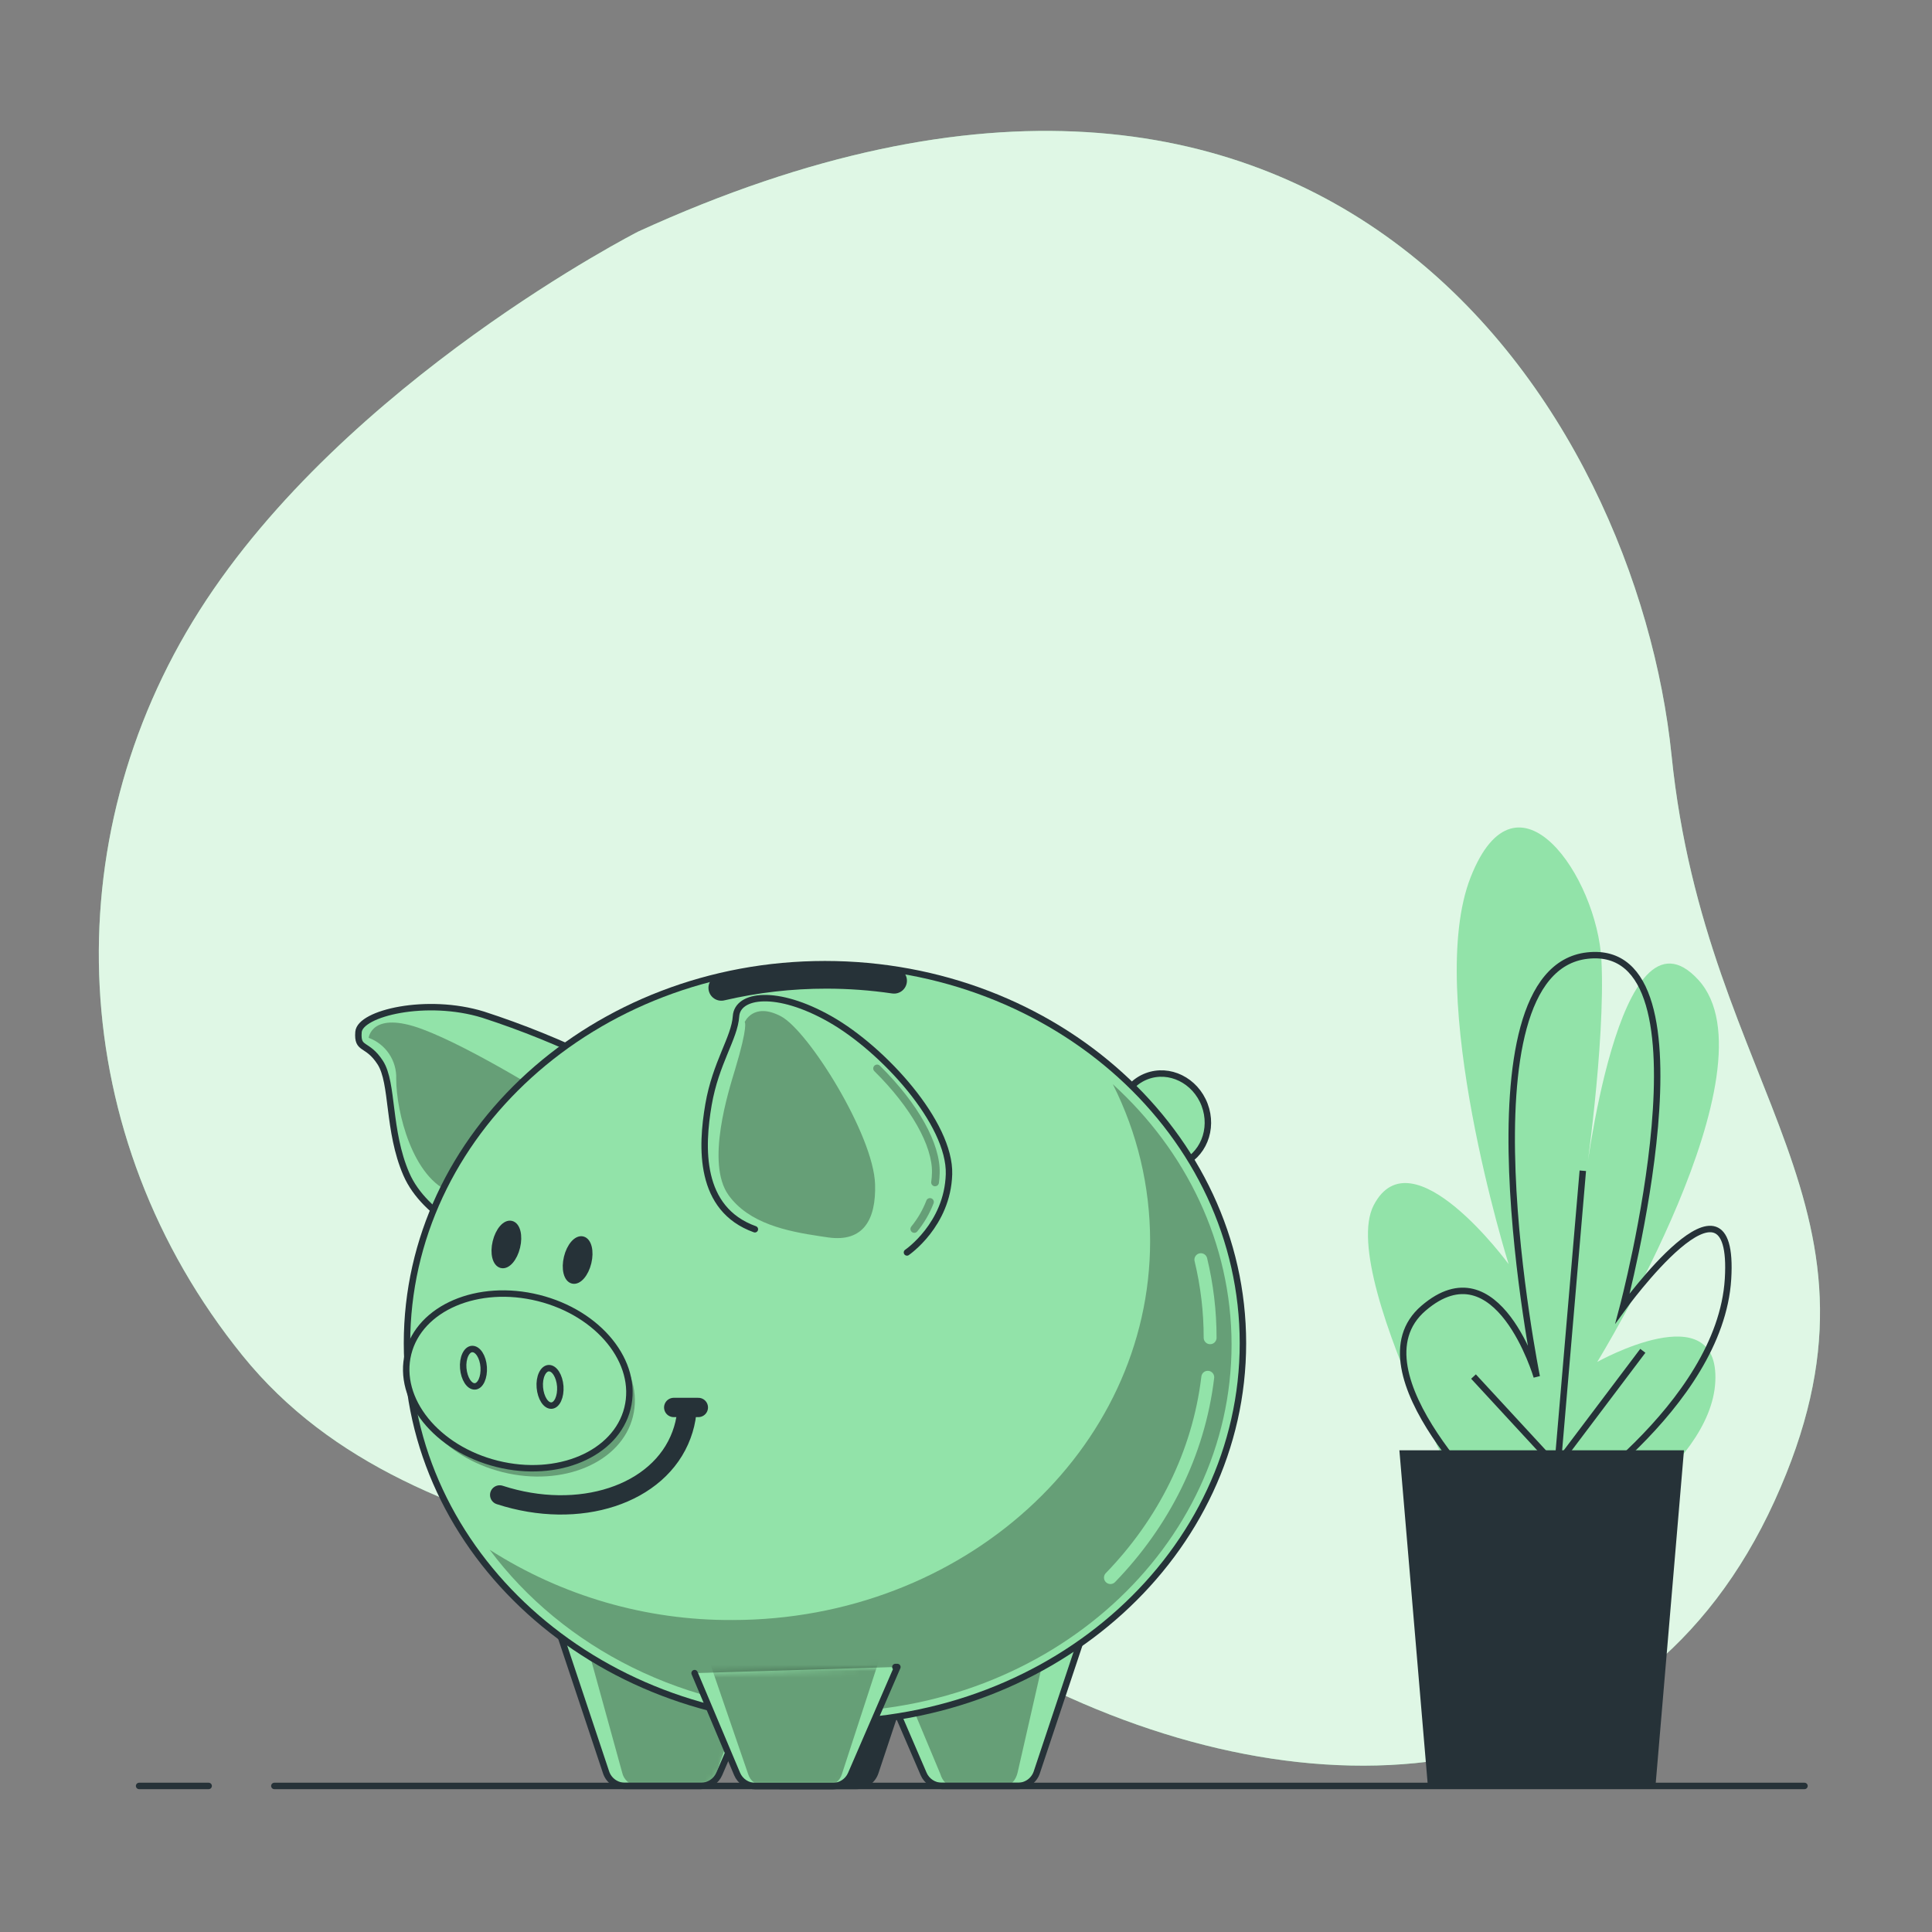 <svg width="300" height="300" viewBox="0 0 300 300" fill="none" xmlns="http://www.w3.org/2000/svg">
<rect x="0" y="0" width="300" height="300" fill="#808080" stroke="none"/>
<path d="M99.114 35.952C99.114 35.952 53.652 59.112 30.978 94.8C8.304 130.488 10.098 176.4 37.65 210.48C65.202 244.56 117.864 240.084 161.958 261.672C206.052 283.26 254.7 278.814 275.55 233.076C296.4 187.338 264.96 170.244 259.56 117.312C254.16 64.38 206.442 -13.128 99.114 35.952Z" fill="#92E3A9"/>
<path opacity="0.7" d="M99.114 35.952C99.114 35.952 53.652 59.112 30.978 94.8C8.304 130.488 10.098 176.4 37.65 210.48C65.202 244.56 117.864 240.084 161.958 261.672C206.052 283.26 254.7 278.814 275.55 233.076C296.4 187.338 264.96 170.244 259.56 117.312C254.16 64.38 206.442 -13.128 99.114 35.952Z" fill="white"/>
<path d="M232.95 243.438C232.95 243.438 207.402 198.6 213.3 187.164C219.198 175.728 234.258 196.29 234.258 196.29C234.258 196.29 221.16 154.47 228.366 136.2C235.572 117.93 248.016 136.2 248.67 149.13C249.324 162.06 246.048 184.11 246.048 184.11C246.048 184.11 251.292 138.51 263.736 152.172C276.18 165.834 248.016 211.482 248.016 211.482C248.016 211.482 267.012 200.838 266.352 214.524C265.692 228.21 243.432 240.378 243.432 240.378" fill="#92E3A9"/>
<path d="M233.166 235.074C233.166 235.074 209.526 213.018 221.046 203.136C232.566 193.254 238.626 213.78 238.626 213.78C238.626 213.78 225.894 150.666 246.504 148.38C267.114 146.094 251.958 203.13 251.958 203.13C251.958 203.13 269.538 178.8 268.326 198.6C267.114 218.4 241.05 235.104 241.05 235.104" stroke="#263238" stroke-miterlimit="10"/>
<path d="M244.776 231.06L228.804 213.75" stroke="#263238" stroke-miterlimit="10"/>
<path d="M241.452 232.392L245.778 181.794" stroke="#263238" stroke-miterlimit="10"/>
<path d="M240.786 228.726L255.096 209.754" stroke="#263238" stroke-miterlimit="10"/>
<path d="M261.486 225.198H217.296L221.718 277.32H257.064L261.486 225.198Z" fill="#263238"/>
<path d="M92.79 164.754C87.044 161.935 81.106 159.529 75.018 157.554C66.246 154.854 55.896 157.326 55.668 160.248C55.44 163.17 57 161.832 59.046 165C61.092 168.168 60.168 175.572 63.096 182.322C66.024 189.072 74.79 192.444 74.79 192.444L92.79 164.754Z" fill="#92E3A9" stroke="#263238" stroke-linecap="round" stroke-linejoin="round"/>
<path opacity="0.3" d="M86.94 171.282C86.94 171.282 73.44 162.732 65.568 159.804C57.696 156.876 57.246 161.154 57.246 161.154C58.541 161.629 59.653 162.502 60.421 163.648C61.189 164.794 61.575 166.153 61.524 167.532C61.524 172.584 64.05 183.048 70.188 185.208C76.326 187.368 86.94 171.282 86.94 171.282Z" fill="black"/>
<path d="M183.268 180.835C186.796 179.495 188.489 175.337 187.05 171.549C185.611 167.76 181.584 165.776 178.056 167.116C174.528 168.456 172.834 172.614 174.273 176.402C175.712 180.191 179.739 182.176 183.268 180.835Z" fill="#92E3A9" stroke="#263238" stroke-linecap="round" stroke-linejoin="round"/>
<path d="M86.538 252.492L94.11 275.208C94.315 275.824 94.709 276.359 95.236 276.738C95.763 277.117 96.395 277.321 97.044 277.32H108.846C109.45 277.321 110.041 277.145 110.545 276.813C111.05 276.481 111.446 276.009 111.684 275.454L116.964 263.202" fill="#92E3A9"/>
<mask id="mask0_5_4921" style="mask-type:luminance" maskUnits="userSpaceOnUse" x="86" y="252" width="31" height="26">
<path d="M86.538 252.492L94.11 275.208C94.315 275.824 94.709 276.359 95.236 276.738C95.763 277.117 96.395 277.321 97.044 277.32H108.846C109.45 277.321 110.041 277.145 110.545 276.813C111.05 276.481 111.446 276.009 111.684 275.454L116.964 263.202" fill="white"/>
</mask>
<g mask="url(#mask0_5_4921)">
<path opacity="0.3" d="M90.336 252.492L96.6 275.208C96.719 275.778 97.021 276.294 97.461 276.676C97.901 277.057 98.455 277.284 99.036 277.32H108.822C109.359 277.292 109.875 277.098 110.297 276.763C110.718 276.429 111.025 275.971 111.174 275.454L115.554 263.202" fill="black"/>
</g>
<path d="M86.538 252.492L94.11 275.208C94.315 275.824 94.709 276.359 95.236 276.738C95.763 277.117 96.395 277.321 97.044 277.32H108.846C109.45 277.321 110.041 277.145 110.545 276.813C111.05 276.481 111.446 276.009 111.684 275.454L116.964 263.202" stroke="#263238" stroke-linecap="round" stroke-linejoin="round"/>
<path d="M143.49 252.492L135.924 275.208C135.719 275.824 135.325 276.359 134.798 276.738C134.271 277.117 133.639 277.321 132.99 277.32H121.2C120.596 277.321 120.005 277.145 119.501 276.813C118.997 276.481 118.6 276.009 118.362 275.454L113.082 263.202" fill="#263238"/>
<path d="M143.49 252.492L135.924 275.208C135.719 275.824 135.325 276.359 134.798 276.738C134.271 277.117 133.639 277.321 132.99 277.32H121.2C120.596 277.321 120.005 277.145 119.501 276.813C118.997 276.481 118.6 276.009 118.362 275.454L113.082 263.202" stroke="#263238" stroke-linecap="round" stroke-linejoin="round"/>
<path d="M168.564 252.492L160.992 275.208C160.787 275.824 160.393 276.359 159.866 276.738C159.339 277.117 158.707 277.321 158.058 277.32H146.256C145.652 277.321 145.061 277.145 144.557 276.813C144.052 276.481 143.656 276.009 143.418 275.454L138.138 263.202" fill="#92E3A9"/>
<mask id="mask1_5_4921" style="mask-type:luminance" maskUnits="userSpaceOnUse" x="138" y="252" width="31" height="26">
<path d="M168.564 252.492L160.992 275.208C160.787 275.824 160.393 276.359 159.866 276.738C159.339 277.117 158.707 277.321 158.058 277.32H146.256C145.652 277.321 145.061 277.145 144.557 276.813C144.052 276.481 143.656 276.009 143.418 275.454L138.138 263.202" fill="white"/>
</mask>
<g mask="url(#mask1_5_4921)">
<path opacity="0.3" d="M163.2 252.492L158.022 275.208C157.734 276.468 156.93 277.32 156.018 277.32H147.948C147.108 277.32 146.346 276.588 146.01 275.454L140.994 263.454" fill="black"/>
</g>
<path d="M168.564 252.492L160.992 275.208C160.787 275.824 160.393 276.359 159.866 276.738C159.339 277.117 158.707 277.321 158.058 277.32H146.256C145.652 277.321 145.061 277.145 144.557 276.813C144.052 276.481 143.656 276.009 143.418 275.454L138.138 263.202" stroke="#263238" stroke-linecap="round" stroke-linejoin="round"/>
<path d="M128.1 267.438C163.944 267.438 193.002 241.086 193.002 208.578C193.002 176.071 163.944 149.718 128.1 149.718C92.256 149.718 63.198 176.071 63.198 208.578C63.198 241.086 92.256 267.438 128.1 267.438Z" fill="#92E3A9"/>
<mask id="mask2_5_4921" style="mask-type:luminance" maskUnits="userSpaceOnUse" x="63" y="149" width="131" height="119">
<path d="M128.1 267.438C163.944 267.438 193.002 241.086 193.002 208.578C193.002 176.071 163.944 149.718 128.1 149.718C92.256 149.718 63.198 176.071 63.198 208.578C63.198 241.086 92.256 267.438 128.1 267.438Z" fill="white"/>
</mask>
<g mask="url(#mask2_5_4921)">
<path opacity="0.3" d="M172.8 168.36C176.606 175.908 178.589 184.243 178.59 192.696C178.59 225.204 149.532 251.556 113.688 251.556C100.349 251.624 87.275 247.836 76.038 240.648C87.354 255.834 106.512 265.848 128.238 265.848C163.038 265.848 191.238 240.282 191.238 208.74C191.202 192.954 184.158 178.692 172.8 168.36Z" fill="black"/>
</g>
<path d="M128.1 267.438C163.944 267.438 193.002 241.086 193.002 208.578C193.002 176.071 163.944 149.718 128.1 149.718C92.256 149.718 63.198 176.071 63.198 208.578C63.198 241.086 92.256 267.438 128.1 267.438Z" stroke="#263238" stroke-linecap="round" stroke-linejoin="round"/>
<path d="M187.542 213.858C186.126 225.714 180.66 236.472 172.428 244.968" stroke="#92E3A9" stroke-width="2" stroke-linecap="round" stroke-linejoin="round"/>
<path d="M186.468 195.6C187.426 199.571 187.909 203.641 187.908 207.726" stroke="#92E3A9" stroke-width="2" stroke-linecap="round" stroke-linejoin="round"/>
<path d="M112.008 153.39C117.356 152.14 122.83 151.512 128.322 151.518C131.838 151.517 135.349 151.774 138.828 152.286" stroke="#263238" stroke-width="4" stroke-linecap="round" stroke-linejoin="round"/>
<path d="M140.832 194.478C140.832 194.478 147.132 190.2 147.36 182.328C147.588 174.456 137.232 162.984 128.91 158.256C120.588 153.528 114.51 154.434 114.288 157.806C114.066 161.178 111.138 165.006 110.016 171.528C108.894 178.05 108.438 187.728 117.216 190.878" fill="#92E3A9"/>
<path d="M140.832 194.478C140.832 194.478 147.132 190.2 147.36 182.328C147.588 174.456 137.232 162.984 128.91 158.256C120.588 153.528 114.51 154.434 114.288 157.806C114.066 161.178 111.138 165.006 110.016 171.528C108.894 178.05 108.438 187.728 117.216 190.878" stroke="#263238" stroke-linecap="round" stroke-linejoin="round"/>
<path opacity="0.3" d="M127.278 191.952L128.568 192.144C134.1 192.942 136.044 189.33 135.882 183.906C135.66 176.256 125.538 160.056 121.26 157.806C116.982 155.556 115.638 158.706 115.638 158.706C115.638 158.706 116.238 159.108 114.132 166.098C113.16 169.326 109.542 180.582 113.124 185.574C116.292 189.984 122.178 191.19 127.278 191.952Z" fill="black"/>
<path opacity="0.3" d="M145.2 184.2H145.116C145.037 184.19 144.962 184.164 144.893 184.124C144.825 184.084 144.765 184.032 144.717 183.968C144.669 183.905 144.634 183.834 144.614 183.757C144.594 183.68 144.589 183.6 144.6 183.522C144.665 183.061 144.703 182.596 144.714 182.13C144.834 177.93 141.408 171.9 135.774 166.338C135.718 166.282 135.673 166.216 135.642 166.143C135.611 166.071 135.595 165.992 135.595 165.913C135.594 165.834 135.609 165.756 135.639 165.682C135.669 165.609 135.712 165.542 135.768 165.486C135.824 165.43 135.89 165.385 135.963 165.354C136.035 165.323 136.114 165.307 136.193 165.307C136.272 165.306 136.35 165.321 136.424 165.351C136.497 165.381 136.564 165.424 136.62 165.48C142.572 171.36 146.046 177.594 145.914 182.16C145.901 182.67 145.861 183.178 145.794 183.684C145.774 183.827 145.703 183.958 145.593 184.053C145.484 184.148 145.345 184.2 145.2 184.2Z" fill="black"/>
<path opacity="0.3" d="M141.972 191.436C141.858 191.436 141.747 191.405 141.651 191.344C141.555 191.284 141.478 191.197 141.429 191.095C141.38 190.993 141.361 190.878 141.374 190.766C141.387 190.653 141.432 190.546 141.504 190.458C142.493 189.247 143.283 187.886 143.844 186.426C143.9 186.277 144.014 186.157 144.159 186.092C144.304 186.026 144.469 186.022 144.618 186.078C144.767 186.135 144.887 186.248 144.952 186.393C145.018 186.538 145.022 186.703 144.966 186.852C144.36 188.432 143.505 189.904 142.434 191.214C142.378 191.283 142.308 191.338 142.228 191.377C142.148 191.415 142.061 191.435 141.972 191.436Z" fill="black"/>
<path opacity="0.3" d="M98.279 219.967C100.053 212.855 93.868 205.187 84.464 202.841C75.059 200.494 65.997 204.357 64.223 211.469C62.448 218.581 68.633 226.249 78.038 228.595C87.442 230.942 96.504 227.078 98.279 219.967Z" fill="black"/>
<path d="M97.434 218.675C99.209 211.563 93.023 203.896 83.619 201.549C74.215 199.203 65.153 203.066 63.378 210.178C61.604 217.29 67.789 224.957 77.193 227.304C86.597 229.65 95.66 225.787 97.434 218.675Z" fill="#92E3A9" stroke="#263238" stroke-linecap="round" stroke-linejoin="round"/>
<path d="M75.108 212.28C75.216 213.888 74.598 215.244 73.734 215.28C72.87 215.316 72.072 214.08 71.934 212.472C71.796 210.864 72.444 209.502 73.314 209.472C74.184 209.442 75 210.666 75.108 212.28Z" stroke="#263238" stroke-linecap="round" stroke-linejoin="round"/>
<path d="M87 215.262C87.108 216.876 86.49 218.226 85.626 218.262C84.762 218.298 83.964 217.062 83.826 215.448C83.688 213.834 84.336 212.484 85.206 212.448C86.076 212.412 86.874 213.648 87 215.262Z" stroke="#263238" stroke-linecap="round" stroke-linejoin="round"/>
<path d="M106.626 219.432C106.499 220.587 106.229 221.722 105.822 222.81C102.378 232.116 89.91 236.142 77.592 232.134" stroke="#263238" stroke-width="3" stroke-linecap="round" stroke-linejoin="round"/>
<path d="M104.616 218.55H108.438" stroke="#263238" stroke-width="3" stroke-linecap="round" stroke-linejoin="round"/>
<path d="M80.268 193.638C79.848 195.384 78.774 196.638 77.868 196.41C76.962 196.182 76.566 194.61 76.992 192.846C77.418 191.082 78.486 189.846 79.392 190.068C80.298 190.29 80.694 191.886 80.268 193.638Z" fill="#263238" stroke="#263238" stroke-linecap="round" stroke-linejoin="round"/>
<path d="M91.333 196.05C91.756 194.298 91.364 192.7 90.459 192.482C89.554 192.264 88.478 193.508 88.055 195.26C87.633 197.013 88.024 198.61 88.93 198.828C89.835 199.047 90.911 197.803 91.333 196.05Z" fill="#263238" stroke="#263238" stroke-linecap="round" stroke-linejoin="round"/>
<path d="M107.856 259.8L114.456 275.46C114.693 276.02 115.09 276.498 115.596 276.834C116.103 277.17 116.698 277.35 117.306 277.35H129.306C129.909 277.349 130.498 277.173 131.002 276.842C131.506 276.512 131.903 276.042 132.144 275.49L139.344 258.852H139.032" fill="#92E3A9"/>
<mask id="mask3_5_4921" style="mask-type:luminance" maskUnits="userSpaceOnUse" x="107" y="258" width="33" height="20">
<path d="M107.856 259.8L114.456 275.46C114.693 276.02 115.09 276.498 115.596 276.834C116.103 277.17 116.698 277.35 117.306 277.35H129.306C129.909 277.349 130.498 277.173 131.002 276.842C131.506 276.512 131.903 276.042 132.144 275.49L139.344 258.852H139.032" fill="white"/>
</mask>
<g mask="url(#mask3_5_4921)">
<path opacity="0.3" d="M121.8 257.802C117.996 257.802 113.568 258.3 109.986 257.472L116.154 275.43C116.301 275.952 116.607 276.414 117.03 276.753C117.453 277.092 117.971 277.29 118.512 277.32H128.4C128.935 277.29 129.447 277.096 129.866 276.762C130.285 276.429 130.591 275.974 130.74 275.46L136.71 257.142L134.31 257.472C126.696 258.3 126.894 257.802 121.8 257.802Z" fill="black"/>
</g>
<path d="M107.856 259.8L114.456 275.46C114.693 276.02 115.09 276.498 115.596 276.834C116.103 277.17 116.698 277.35 117.306 277.35H129.306C129.909 277.349 130.498 277.173 131.002 276.842C131.506 276.512 131.903 276.042 132.144 275.49L139.344 258.852H139.032" stroke="#263238" stroke-linecap="round" stroke-linejoin="round"/>
<path d="M42.6 277.32H280.2" stroke="#263238" stroke-linecap="round" stroke-linejoin="round"/>
<path d="M21.6 277.32H32.4" stroke="#263238" stroke-linecap="round" stroke-linejoin="round"/>
</svg>
